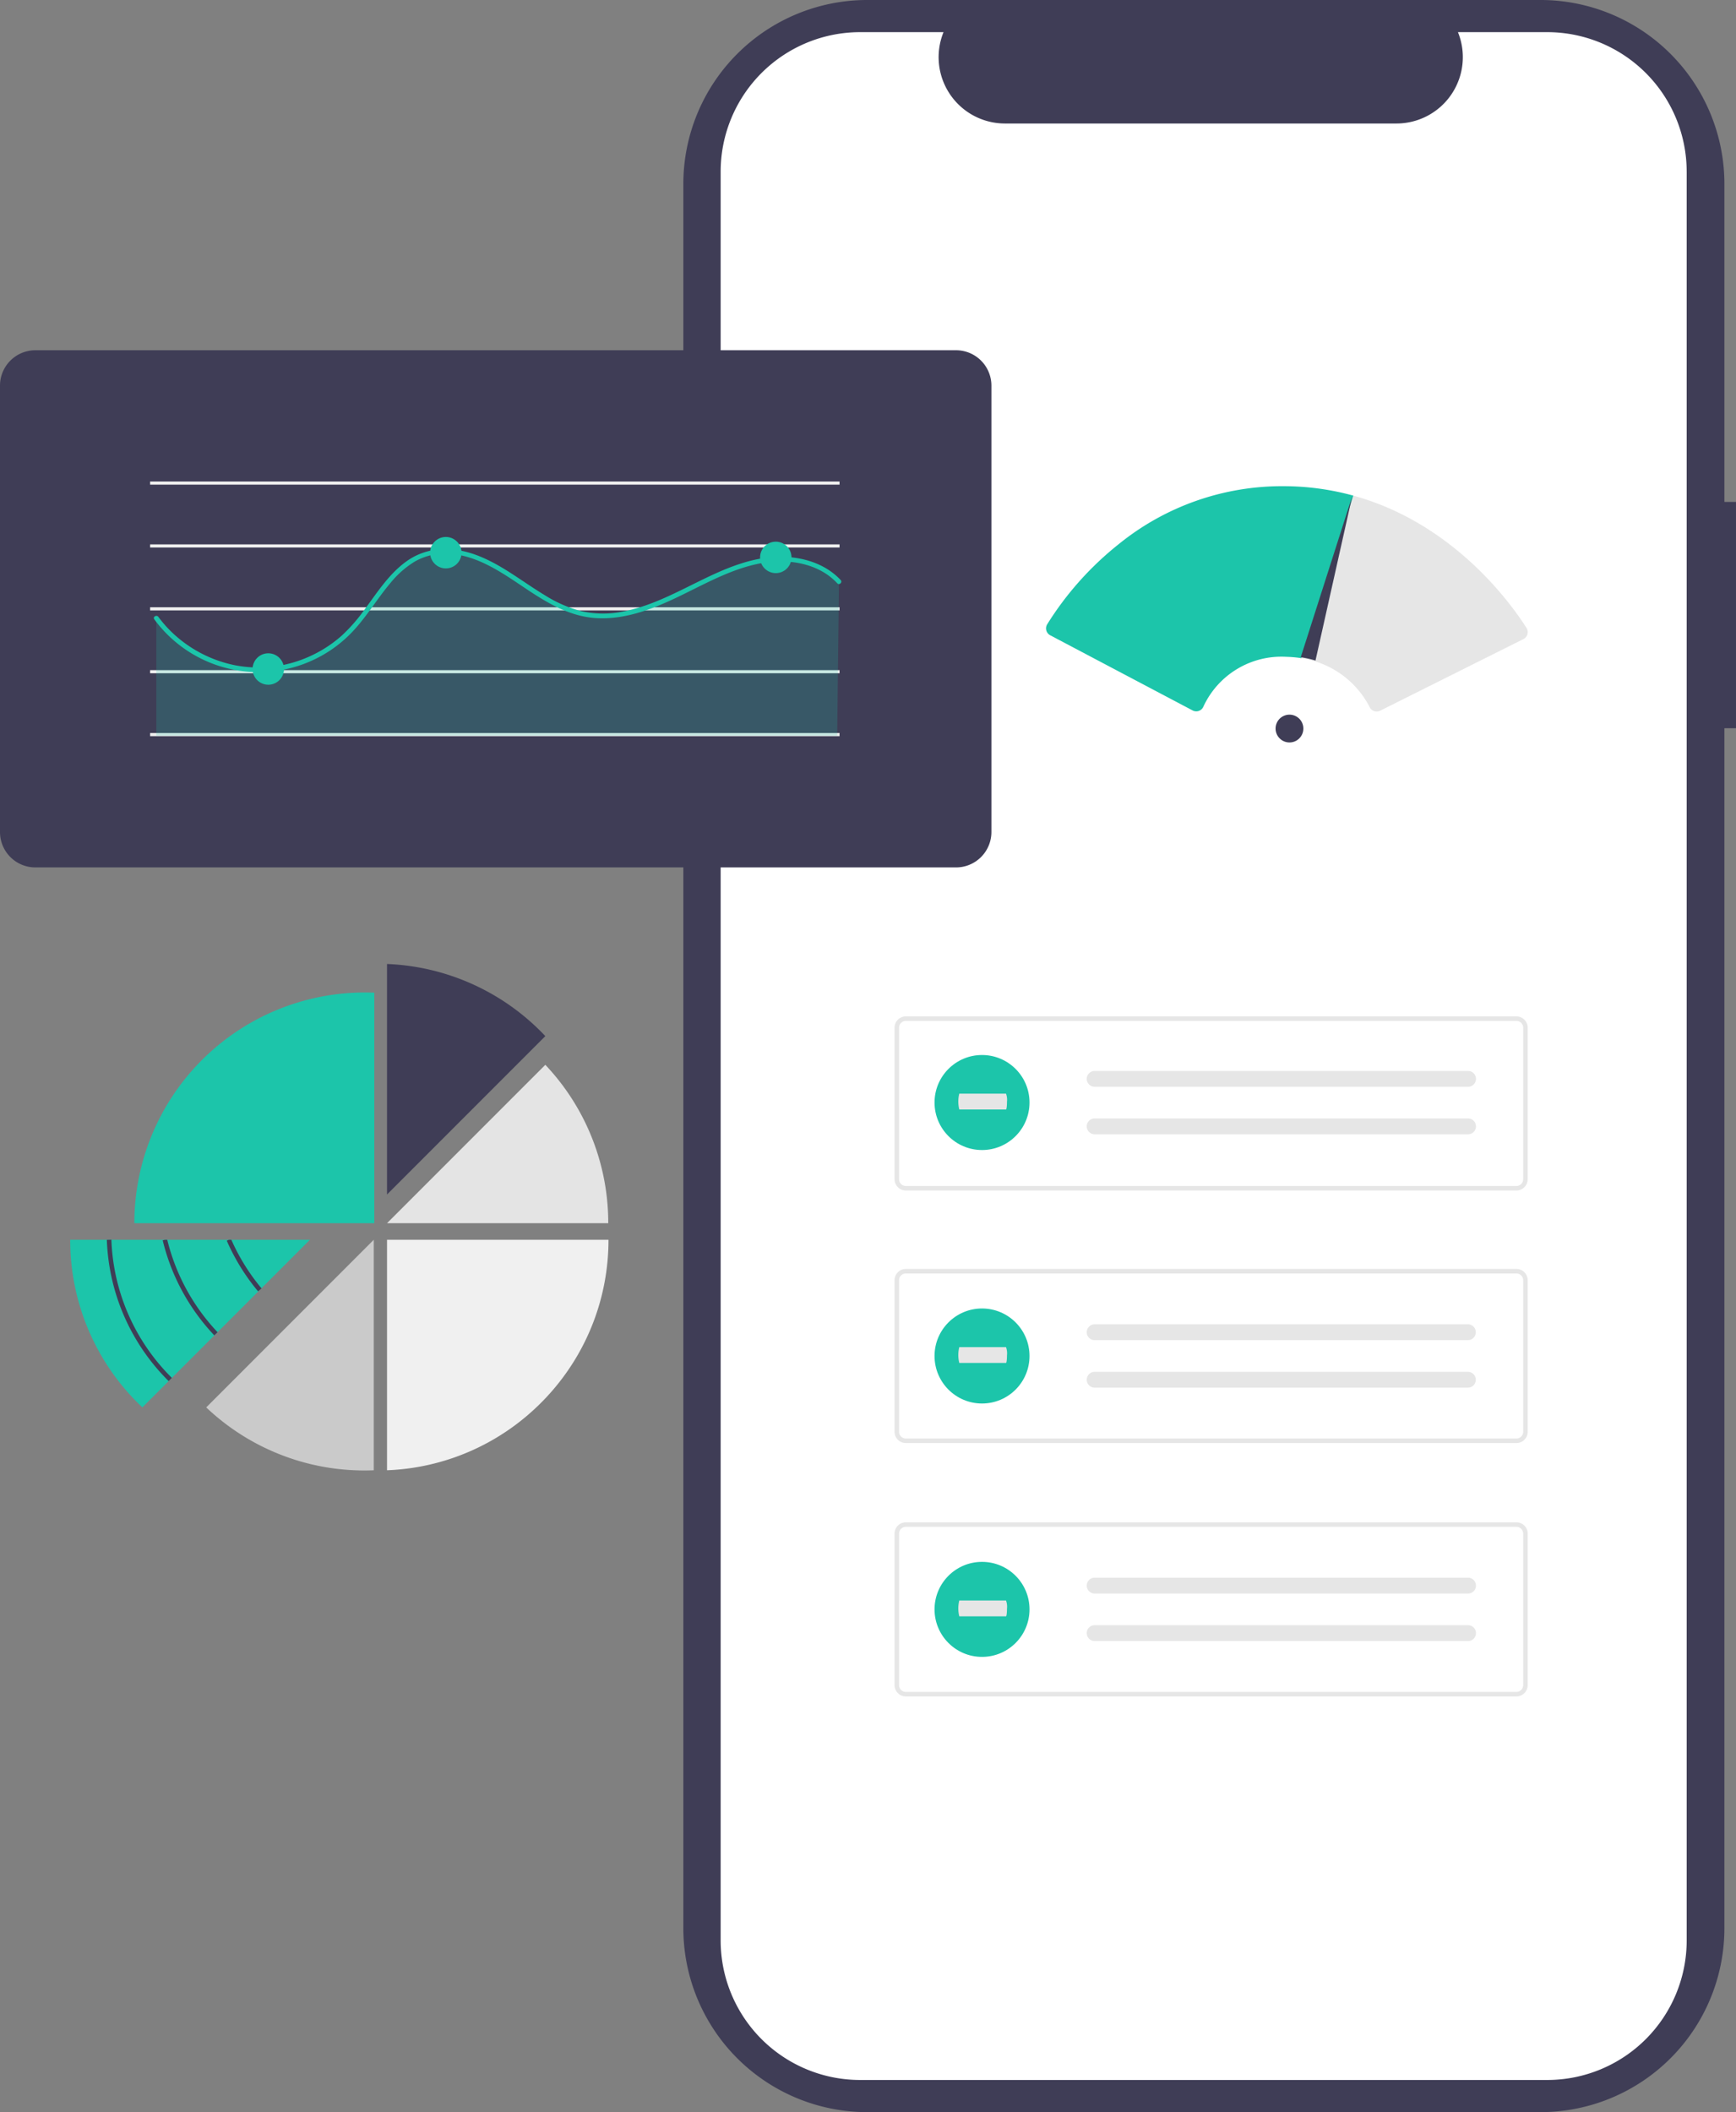 <svg xmlns="http://www.w3.org/2000/svg" width="420.485" height="511.344" viewBox="0 0 420.485 511.344">
  <rect x="0" y="0" width="420.485" height="511.344" fill="#808080" stroke="none"/>
  <g id="Group" data-name="Group" transform="translate(-809.758 -1881)">
    <g id="undraw_pie_chart_re_bgs8" transform="translate(674.221 2114.378)">
      <path id="Path_232" data-name="Path 232" d="M824.858,130.964A55.692,55.692,0,0,0,786.515,113.5v55.807Z" transform="translate(-557.235 -113.5)" fill="#3f3d56"/>
      <path id="Path_233" data-name="Path 233" d="M824.858,201.87l-38.343,38.343H840.1A55.663,55.663,0,0,0,824.858,201.87Z" transform="translate(-557.235 -177.457)" fill="#e4e4e4"/>
      <path id="Path_234" data-name="Path 234" d="M840.154,355.18a56.007,56.007,0,0,1-.961,10.368c-.05.271-.1.539-.158.807a55.4,55.4,0,0,1-6.464,16.94c-.163.282-.332.564-.5.84v0a56.028,56.028,0,0,1-11.216,13.269c-.218.191-.437.379-.657.564a55.613,55.613,0,0,1-33.687,13.017V355.18Z" transform="translate(-557.232 -288.414)" fill="#f0f0f0"/>
      <path id="Path_235" data-name="Path 235" d="M666.363,411.032c.742,0,1.479-.019,2.214-.048v-55.81L627.99,395.762a55.663,55.663,0,0,0,38.373,15.27Z" transform="translate(-442.504 -288.41)" fill="#cacaca"/>
      <path id="Path_236" data-name="Path 236" d="M620.833,138.473a55.857,55.857,0,0,0-55.857,55.857H623.1V138.523C622.35,138.492,621.594,138.473,620.833,138.473Z" transform="translate(-396.898 -131.574)" fill="#1cc5aa"/>
      <path id="Path_237" data-name="Path 237" d="M566.792,355.18l-11.744,11.744-.384.384-.008.008-10.241,10.238-.389.39-11.064,11.064-.39.39v0l-6.368,6.365A55.7,55.7,0,0,1,508.72,355.18Z" transform="translate(-356.184 -288.414)" fill="#1cc5aa"/>
      <path id="Path_253" data-name="Path 253" d="M555.834,389.348a50.634,50.634,0,0,1-14.973-34.2l1.1-.04a49.533,49.533,0,0,0,14.648,33.456Z" transform="translate(-379.446 -288.362)" fill="#3f3d56"/>
      <path id="Path_254" data-name="Path 254" d="M603.129,377.565l-.8.757a50.8,50.8,0,0,1-12.5-23.012l.536-.13h.569a49.725,49.725,0,0,0,12.183,22.374Z" transform="translate(-414.886 -288.414)" fill="#3f3d56"/>
      <path id="Path_255" data-name="Path 255" d="M654.434,366.962l-.414.345-.008.008-.425.354A50.764,50.764,0,0,1,646,355.4l.506-.221h.605a49.612,49.612,0,0,0,7.293,11.744A.36.36,0,0,0,654.434,366.962Z" transform="translate(-455.539 -288.414)" fill="#3f3d56"/>
    </g>
    <g id="undraw_fast_loading_re_8oi3" transform="translate(829.91 1881)">
      <path id="Path_968" data-name="Path 968" d="M653.346,215.228H650.54V138.26a44.547,44.547,0,0,0-44.547-44.547H442.924a44.547,44.547,0,0,0-44.547,44.547V560.51a44.547,44.547,0,0,0,44.547,44.547H605.992a44.547,44.547,0,0,0,44.547-44.547v-290.5h2.806Z" transform="translate(-253.014 -93.714)" fill="#3f3d56"/>
      <path id="Path_969" data-name="Path 969" d="M644.928,138.311V566.527a33.785,33.785,0,0,1-33.769,33.781H444.739a33.792,33.792,0,0,1-33.8-33.786V138.311a33.79,33.79,0,0,1,33.795-33.78h20.187a16.065,16.065,0,0,0,14.862,22.117h94.876a16.065,16.065,0,0,0,14.862-22.117h21.624a33.785,33.785,0,0,1,33.78,33.768Z" transform="translate(-256.539 -96.748)" fill="#fff"/>
      <path id="Path_39" data-name="Path 39" d="M620.1,477.872H472.219a2.741,2.741,0,0,1-2.738-2.738V438.452a2.742,2.742,0,0,1,2.738-2.738H620.1a2.742,2.742,0,0,1,2.738,2.738v36.683a2.742,2.742,0,0,1-2.738,2.738Zm-147.88-41.064a1.645,1.645,0,0,0-1.643,1.643v36.683a1.645,1.645,0,0,0,1.643,1.643H620.1a1.645,1.645,0,0,0,1.643-1.643V438.452a1.645,1.645,0,0,0-1.643-1.643Z" transform="translate(-272.96 -189.651)" fill="#e6e6e6"/>
      <path id="Path_40" data-name="Path 40" d="M536.1,454.075a1.917,1.917,0,0,0,0,3.834h90.37a1.917,1.917,0,1,0,.147-3.832H536.1Z" transform="translate(-291.111 -194.802)" fill="#e6e6e6"/>
      <path id="Path_41" data-name="Path 41" d="M536.1,470.058a1.917,1.917,0,0,0,0,3.834h90.37a1.917,1.917,0,1,0,.147-3.832H536.1Z" transform="translate(-291.111 -199.286)" fill="#e6e6e6"/>
      <path id="Path_42" data-name="Path 42" d="M620.1,562.852H472.219a2.741,2.741,0,0,1-2.738-2.738V523.432a2.742,2.742,0,0,1,2.738-2.738H620.1a2.742,2.742,0,0,1,2.738,2.738v36.683A2.742,2.742,0,0,1,620.1,562.852Zm-147.88-41.064a1.645,1.645,0,0,0-1.643,1.643v36.683a1.645,1.645,0,0,0,1.643,1.643H620.1a1.645,1.645,0,0,0,1.643-1.643V523.432a1.645,1.645,0,0,0-1.643-1.643Z" transform="translate(-272.96 -213.49)" fill="#e6e6e6"/>
      <path id="Path_43" data-name="Path 43" d="M536.1,539.33a1.917,1.917,0,0,0,0,3.834h90.37a1.917,1.917,0,1,0,.063-3.834H536.1Z" transform="translate(-291.111 -218.718)" fill="#e6e6e6"/>
      <path id="Path_44" data-name="Path 44" d="M536.1,555.318a1.917,1.917,0,0,0,0,3.834h90.37a1.917,1.917,0,1,0,.063-3.834H536.1Z" transform="translate(-291.111 -223.203)" fill="#e6e6e6"/>
      <path id="Path_39-2" data-name="Path 39-2" d="M620.1,648.11H472.219a2.741,2.741,0,0,1-2.738-2.738V608.69a2.742,2.742,0,0,1,2.738-2.738H620.1a2.742,2.742,0,0,1,2.738,2.738v36.683a2.742,2.742,0,0,1-2.738,2.738Zm-147.88-41.063a1.645,1.645,0,0,0-1.643,1.643v36.683a1.645,1.645,0,0,0,1.643,1.643H620.1a1.645,1.645,0,0,0,1.643-1.643V608.69a1.645,1.645,0,0,0-1.643-1.643Z" transform="translate(-272.96 -237.407)" fill="#e6e6e6"/>
      <path id="Path_40-2" data-name="Path 40-2" d="M536.1,624.592a1.917,1.917,0,0,0,0,3.834h90.37a1.917,1.917,0,1,0,.147-3.832H536.1Z" transform="translate(-291.111 -242.636)" fill="#e6e6e6"/>
      <path id="Path_41-2" data-name="Path 41-2" d="M536.1,640.578a1.917,1.917,0,0,0,0,3.834h90.37a1.917,1.917,0,1,0,.147-3.832H536.1Z" transform="translate(-291.111 -247.12)" fill="#e6e6e6"/>
      <g id="Group_59" data-name="Group 59" transform="translate(206.207 255.415)">
        <circle id="Ellipse_5" data-name="Ellipse 5" cx="11.502" cy="11.502" r="11.502" fill="#1cc5aa"/>
        <path id="Path_40-3" data-name="Path 40-3" d="M491.182,461.712a7.79,7.79,0,0,0,0,3.834h11.31c.132.017.242-.827.244-1.885a4.276,4.276,0,0,0-.236-1.948H491.182Z" transform="translate(-485.187 -452.359)" fill="#e6e6e6"/>
      </g>
      <g id="Group_60" data-name="Group 60" transform="translate(206.207 316.781)">
        <circle id="Ellipse_5-2" data-name="Ellipse 5-2" cx="11.502" cy="11.502" r="11.502" fill="#1cc5aa"/>
        <path id="Path_40-4" data-name="Path 40-4" d="M491.182,547.005a7.79,7.79,0,0,0,0,3.834h11.31c.132.017.242-.827.244-1.885a4.275,4.275,0,0,0-.236-1.948H491.182Z" transform="translate(-485.187 -537.652)" fill="#e6e6e6"/>
      </g>
      <g id="Group_61" data-name="Group 61" transform="translate(206.207 378.123)">
        <circle id="Ellipse_5-3" data-name="Ellipse 5-3" cx="11.502" cy="11.502" r="11.502" fill="#1cc5aa"/>
        <path id="Path_40-5" data-name="Path 40-5" d="M491.182,632.264a7.79,7.79,0,0,0,0,3.834h11.31c.132.017.242-.827.244-1.885a4.275,4.275,0,0,0-.236-1.948H491.182Z" transform="translate(-485.187 -622.91)" fill="#e6e6e6"/>
      </g>
      <path id="Path_194" data-name="Path 194" d="M599.5,278.319a1.888,1.888,0,0,1-1.688-1.031,22.245,22.245,0,0,0-13.2-11.112,25.235,25.235,0,0,0-3.537-.8l-.244-.037,12.588-39.356.213.007c24.455,6.645,38.447,26.245,42.153,32.093a1.891,1.891,0,0,1-.756,2.7l-34.68,17.332a1.9,1.9,0,0,1-.85.2Z" transform="translate(-286.196 -106.058)" fill="#e6e6e6"/>
      <ellipse id="Ellipse_55" data-name="Ellipse 55" cx="3.366" cy="3.366" rx="3.366" ry="3.366" transform="translate(288.811 173.015)" fill="#3f3d56"/>
      <path id="Path_195" data-name="Path 195" d="M471.224,275.215a1.889,1.889,0,0,1-.883-.221l-34.479-18.189a1.893,1.893,0,0,1-.733-2.661A76.428,76.428,0,0,1,452.374,234.8a62.864,62.864,0,0,1,40.253-14.092,63.9,63.9,0,0,1,16.435,2.225l.212.058-12.591,39.354-.177-.027a28.056,28.056,0,0,0-3.424-.3,20.831,20.831,0,0,0-20.155,12.129,1.857,1.857,0,0,1-1.1.972,1.905,1.905,0,0,1-.6.1Z" transform="translate(-201.634 -103.003)" fill="#1cc5aa"/>
      <path id="Path_196" data-name="Path 196" d="M593.952,226.483l-8.9,39.783a25.411,25.411,0,0,0-3.568-.808l12.466-38.975Z" transform="translate(-286.575 -106.347)" fill="#3f3d56"/>
    </g>
    <g id="undraw_dark_analytics_re_2kvy" transform="translate(624.537 1654.294)">
      <path id="Path_256" data-name="Path 256" d="M608.684,566.456H385.673a8.572,8.572,0,0,1-8.563-8.563V449.813a8.572,8.572,0,0,1,8.563-8.563H608.684a8.572,8.572,0,0,1,8.563,8.563V557.893a8.573,8.573,0,0,1-8.563,8.563Z" transform="translate(-191.89 -129.75)" fill="#3f3d56"/>
      <rect id="Rectangle_11" data-name="Rectangle 11" width="166.993" height="0.761" transform="translate(221.581 373.722)" fill="#f0f0f0"/>
      <rect id="Rectangle_12" data-name="Rectangle 12" width="166.993" height="0.761" transform="translate(221.581 388.945)" fill="#f0f0f0"/>
      <rect id="Rectangle_13" data-name="Rectangle 13" width="166.993" height="0.761" transform="translate(221.581 404.168)" fill="#f0f0f0"/>
      <g id="Group_12" data-name="Group 12" transform="translate(223.081 360.154)" opacity="0.2">
        <path id="Path_257" data-name="Path 257" d="M641.948,576.467c-4.957-5.36-13.239-6.368-20.357-4.743s-13.508,5.427-20.126,8.509-13.966,5.514-21.135,4.135c-6.923-1.332-12.642-5.987-18.58-9.788s-13.172-6.933-19.886-4.782c-8.311,2.662-12.14,11.965-18.109,18.33a30.709,30.709,0,0,1-47.16-2.843V613.73H641.513Z" transform="translate(-476.595 -569.097)" fill="#1cc5aa"/>
      </g>
      <rect id="Rectangle_14" data-name="Rectangle 14" width="166.993" height="0.761" transform="translate(221.581 343.277)" fill="#f0f0f0"/>
      <rect id="Rectangle_15" data-name="Rectangle 15" width="166.993" height="0.761" transform="translate(221.581 358.5)" fill="#f0f0f0"/>
      <path id="Path_258" data-name="Path 258" d="M475.122,584.759a31.342,31.342,0,0,0,46.942,4.084c3.95-3.779,6.667-8.595,10.168-12.754a23.242,23.242,0,0,1,5.877-5.239,14.829,14.829,0,0,1,8.634-1.951c6.732.489,12.514,4.505,17.939,8.148,5.273,3.54,10.822,6.982,17.325,7.419,6.842.46,13.494-2.048,19.569-4.933,6.217-2.953,12.278-6.468,19.041-8.04,5.51-1.281,11.778-1.038,16.724,1.944a15.166,15.166,0,0,1,3.222,2.618c.5.536,1.311-.272.807-.807-3.821-4.064-9.444-5.69-14.9-5.616-6.37.087-12.347,2.529-18,5.253-6.287,3.028-12.462,6.508-19.371,7.913a24.515,24.515,0,0,1-10.406.031,31.06,31.06,0,0,1-8.828-3.809c-5.553-3.318-10.577-7.518-16.7-9.8-5.629-2.1-11.783-2.131-16.829,1.421-4.344,3.058-7.238,7.679-10.358,11.874a40.777,40.777,0,0,1-5.49,6.237,30.57,30.57,0,0,1-7.842,5.038,29.981,29.981,0,0,1-18.024,2.088,30.89,30.89,0,0,1-15.585-8.317,29.527,29.527,0,0,1-2.921-3.378c-.432-.584-1.424-.015-.986.576Z" transform="translate(-252.534 -208.127)" fill="#1cc5aa"/>
      <circle id="Ellipse_56" data-name="Ellipse 56" cx="3.806" cy="3.806" r="3.806" transform="translate(289.402 356.704)" fill="#1cc5aa"/>
      <circle id="Ellipse_57" data-name="Ellipse 57" cx="3.806" cy="3.806" r="3.806" transform="translate(369.321 357.845)" fill="#1cc5aa"/>
      <circle id="Ellipse_58" data-name="Ellipse 58" cx="3.806" cy="3.806" r="3.806" transform="translate(246.398 384.865)" fill="#1cc5aa"/>
    </g>
  </g>
</svg>
